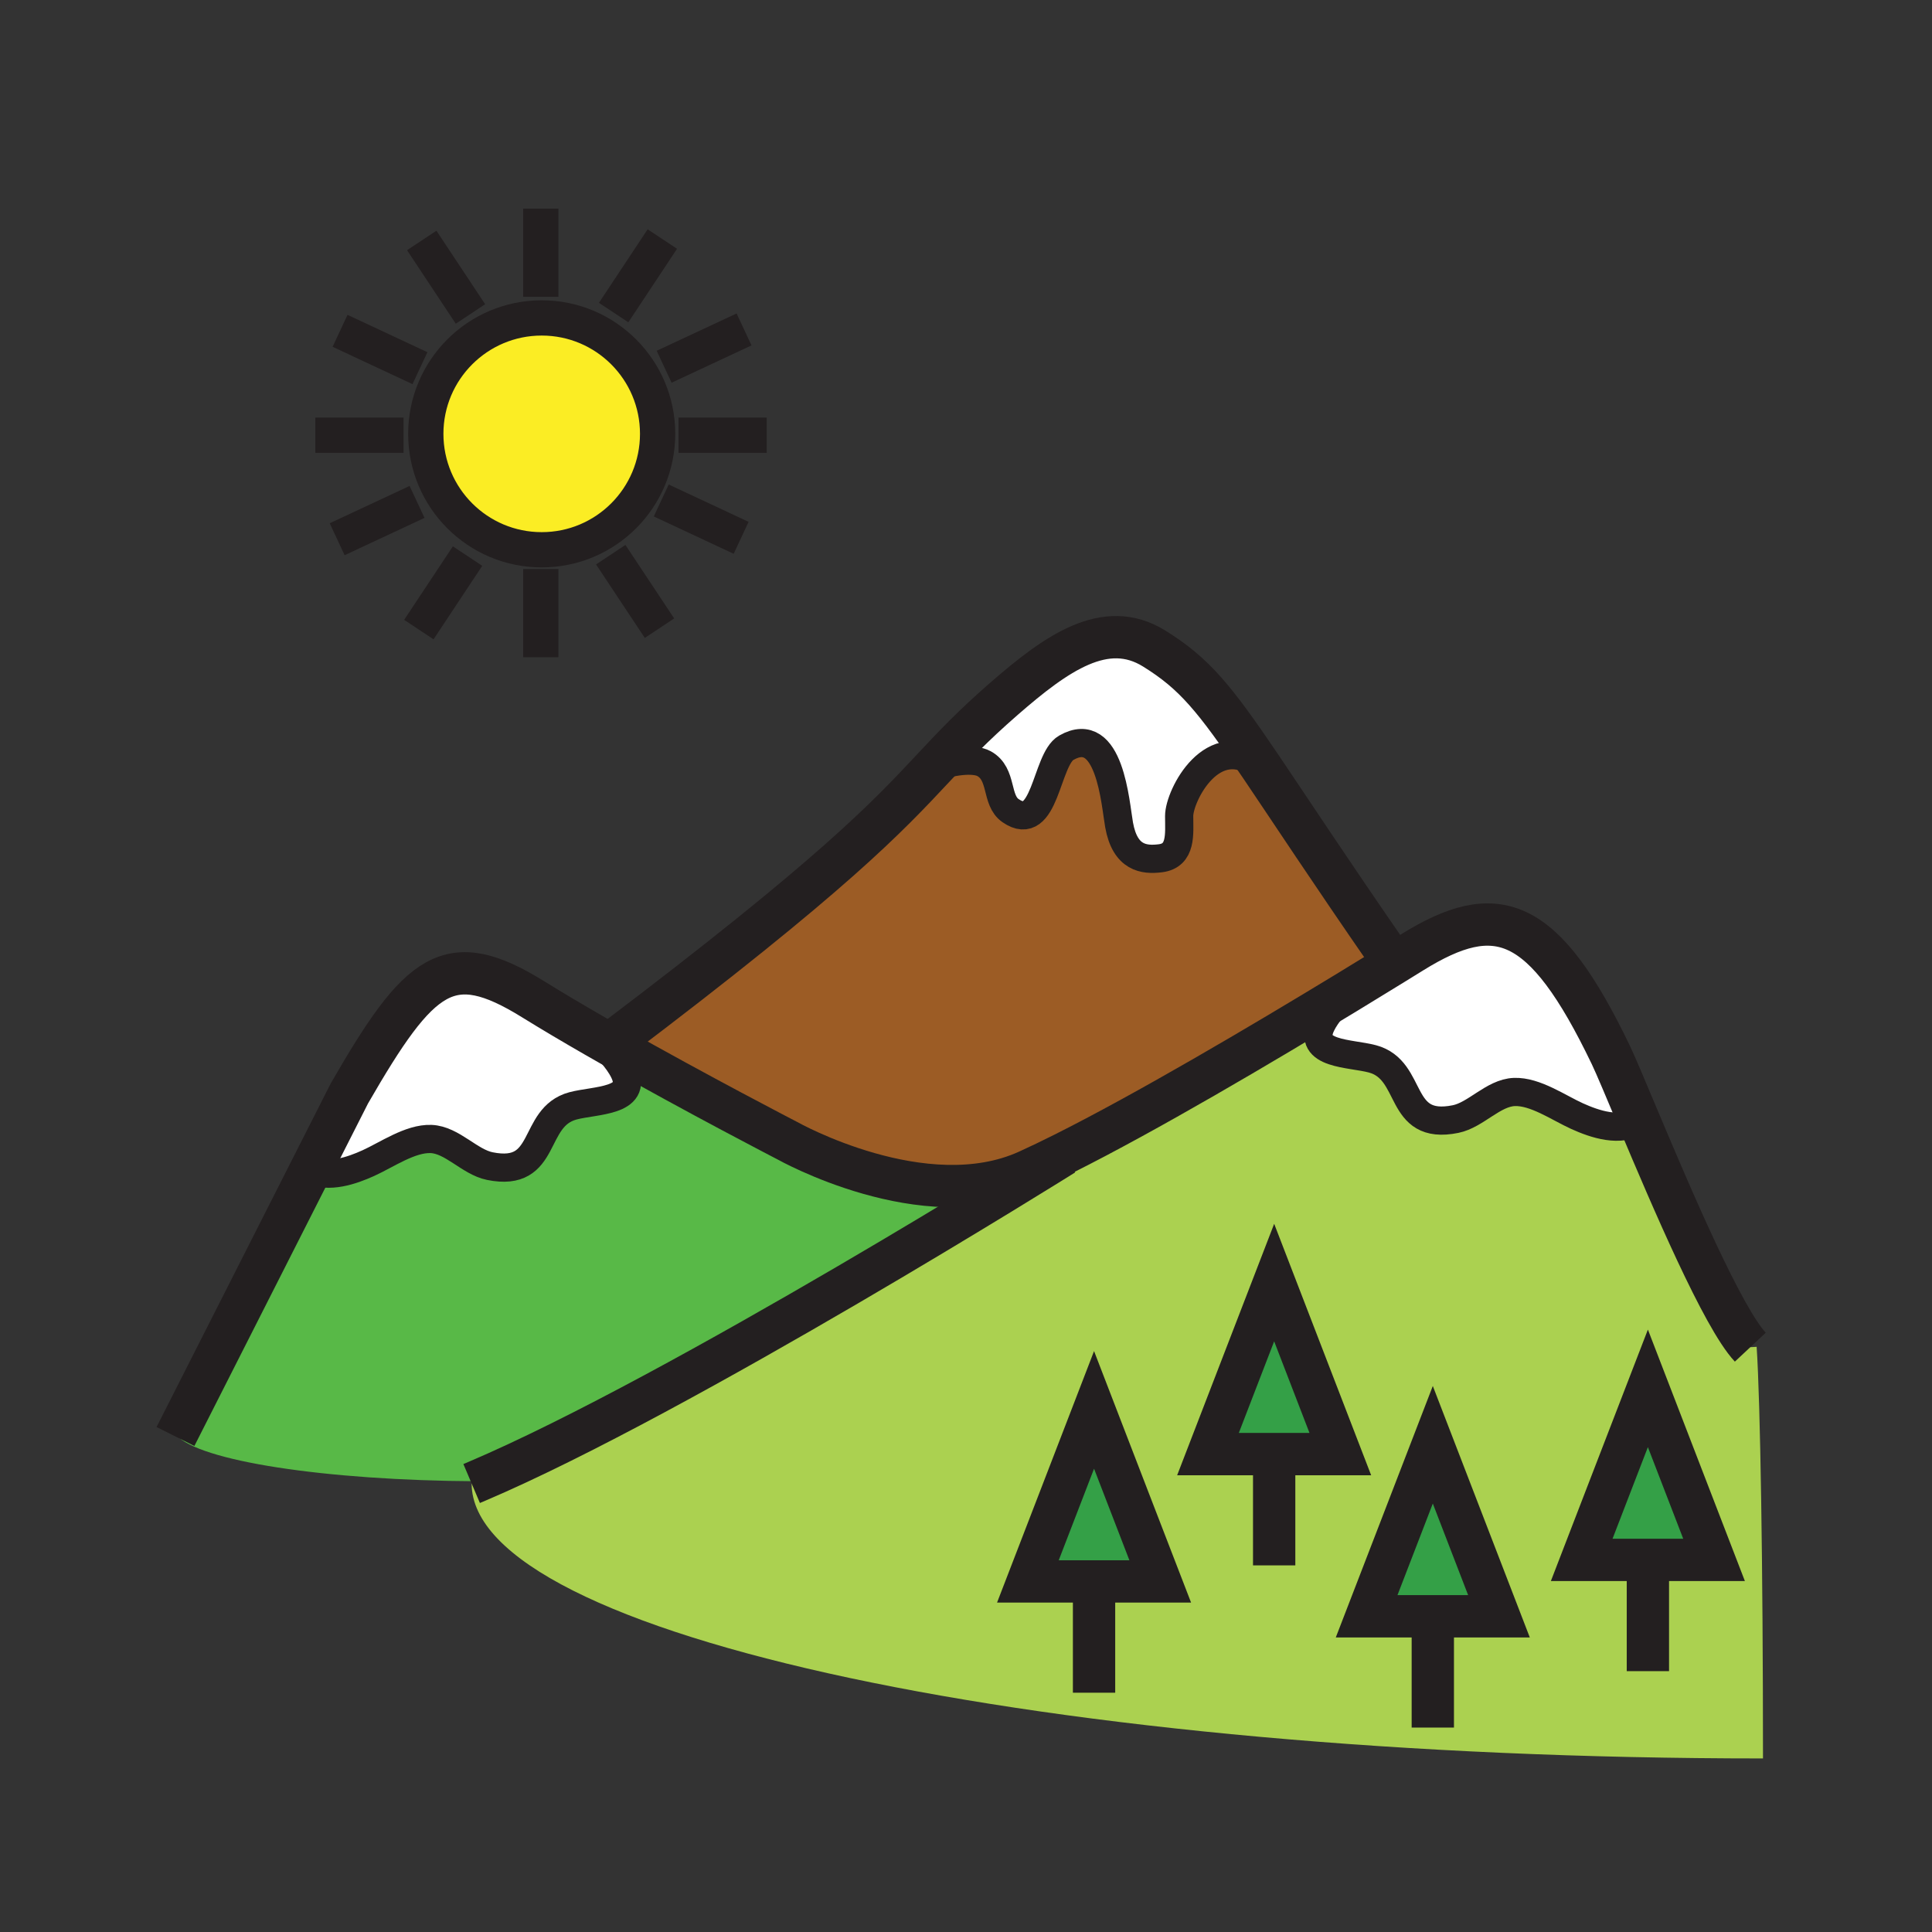 <?xml version="1.0" encoding="iso-8859-1"?>
<!-- Generator: Adobe Illustrator 12.0.1, SVG Export Plug-In . SVG Version: 6.00 Build 51448)  -->
<!DOCTYPE svg PUBLIC "-//W3C//DTD SVG 1.1//EN" "http://www.w3.org/Graphics/SVG/1.1/DTD/svg11.dtd">
<svg  version="1.1" id="Layer_1" xmlns="http://www.w3.org/2000/svg" xmlns:xlink="http://www.w3.org/1999/xlink" width="850.394" height="850.394"
	 viewBox="0 0 850.394 850.394" style="overflow:visible;enable-background:new 0 0 850.394 850.394;" xml:space="preserve">
<rect x="0" y="0" width="850.394" height="850.394" fill="#333333" stroke="none"/>
<g id="XMLID_7_">
	<g>
		<path style="fill:#9C5C25;" d="M592.97,436.75c-38.319,23.3-88.279,52.78-124.81,71.08c-5.601,2.8-10.88,5.34-15.76,7.56
			c-45.521,20.69-105.82-13.29-105.82-13.29s-39.83-20.58-77.75-42.109l0.85-1.5c97.69-73.84,121.04-98.99,141.25-120.58
			c7.42-2.86,17.6-4.32,22.209-1.78c8.351,4.6,4.95,16.03,11.67,20.68c15.341,10.62,15.521-22.53,24.521-27.67
			c19.22-10.98,21.59,24.69,23.25,33.94c2.64,14.71,11,15.59,18.16,14.7c9.479-1.16,8.29-10.74,8.279-18.56
			c-0.029-9.11,14.94-38.4,35.921-21.84c12.729,18.81,29.989,45.17,56.779,83.86l1.42,3.16
			C606.94,428.22,600.16,432.37,592.97,436.75z"/>
		<path style="fill:#ABD150;" d="M209.96,651.99c89.62-38.12,258.36-143.84,258.36-143.84l-0.16-0.32
			c36.53-18.3,86.49-47.78,124.81-71.08c-4.3,4.34-8.97,9.26-11.38,14.28c-6.38,13.239,12.78,12.439,22.49,15.04
			c18.54,4.96,10.68,31.76,36.61,26.5c8.93-1.811,16.579-11.551,25.85-11.92c9.16-0.36,19.51,6.949,27.61,10.619
			c7.88,3.561,19.06,7.37,27.25,1.931c14.51,34.46,36.84,86.75,49.02,99.78l2.79-0.16C774.83,617.14,776,689.01,776,774
			c-314.17,0-568.4-54.12-568.4-121.01C208.38,652.66,209.17,652.33,209.96,651.99z M481.56,696.08h29.131l-14.57-37.74
			l-14.561-37.76L467,658.34l-14.56,37.74H481.56z M560.84,640.04h29.12l-14.56-37.75l-14.561-37.75l-14.57,37.75l-14.56,37.75
			H560.84z M630.67,711.43h29.12l-14.56-37.75l-14.561-37.75l-14.56,37.75l-14.57,37.75H630.67z M725.34,686.6h29.12l-14.56-37.75
			L725.34,611.1l-14.57,37.75l-14.56,37.75H725.34z"/>
		<path style="fill:#58B947;" d="M346.58,502.1c0,0,60.3,33.98,105.82,13.29c4.88-2.22,10.159-4.76,15.76-7.56l0.16,0.32
			c0,0-168.74,105.72-258.36,143.84c-67.35-0.34-122.52-9.04-132.39-20.351l59.16-116.699c7.97,3.829,18.11,0.319,25.4-2.98
			c8.1-3.66,18.46-10.979,27.61-10.62c9.28,0.37,16.93,10.12,25.85,11.93c25.93,5.261,18.07-21.55,36.61-26.51
			c9.72-2.59,28.87-1.8,22.5-15.04c-2.67-5.55-8.11-11-12.75-15.66c2.28,1.311,4.58,2.62,6.88,3.931
			C306.75,481.52,346.58,502.1,346.58,502.1z"/>
		<path style="fill:#FFFFFF;" d="M721.4,493.2c-8.19,5.439-19.37,1.63-27.25-1.931c-8.101-3.67-18.45-10.979-27.61-10.619
			c-9.271,0.369-16.92,10.109-25.85,11.92c-25.931,5.26-18.07-21.54-36.61-26.5c-9.71-2.601-28.87-1.801-22.49-15.04
			c2.41-5.021,7.08-9.94,11.38-14.28c7.19-4.38,13.971-8.53,20.17-12.35c2.96-1.82,5.78-3.57,8.46-5.23
			c37.051-22.97,57.78-16.55,87.431,45.2C711.24,468.97,715.72,479.72,721.4,493.2z"/>
		<path style="fill:#FFFFFF;" d="M274.7,471.72c6.37,13.24-12.78,12.45-22.5,15.04c-18.54,4.96-10.68,31.771-36.61,26.51
			c-8.92-1.81-16.57-11.56-25.85-11.93c-9.15-0.359-19.51,6.96-27.61,10.62c-7.29,3.3-17.43,6.81-25.4,2.98l17.08-33.69
			c31.03-53.8,43.83-64.36,80.88-41.39c8.33,5.159,17.65,10.67,27.26,16.199C266.59,460.72,272.03,466.17,274.7,471.72z"/>
		<path style="fill:#FFFFFF;" d="M508.01,285.45c17.73,11,26.471,21.71,46.931,51.93c-20.98-16.56-35.95,12.73-35.921,21.84
			c0.011,7.82,1.2,17.4-8.279,18.56c-7.16,0.89-15.521,0.01-18.16-14.7c-1.66-9.25-4.03-44.92-23.25-33.94
			c-9,5.14-9.18,38.29-24.521,27.67c-6.72-4.65-3.319-16.08-11.67-20.68c-4.609-2.54-14.79-1.08-22.209,1.78
			c8.9-9.51,17.19-18.32,30.959-30.31C464.86,287.6,486.52,272.11,508.01,285.45z"/>
		<path style="fill:#FBED24;" d="M238.44,139.94c28.18,0,51.02,22.84,51.02,51.02s-22.84,51.03-51.02,51.03
			s-51.02-22.85-51.02-51.03S210.26,139.94,238.44,139.94z"/>
		<polygon style="fill:#34A047;" points="739.9,648.85 754.46,686.6 725.34,686.6 696.21,686.6 710.77,648.85 725.34,611.1 		"/>
		<polygon style="fill:#34A047;" points="645.23,673.68 659.79,711.43 630.67,711.43 601.54,711.43 616.11,673.68 630.67,635.93 		
			"/>
		<polygon style="fill:#34A047;" points="575.4,602.29 589.96,640.04 560.84,640.04 531.71,640.04 546.27,602.29 560.84,564.54 		
			"/>
		<polygon style="fill:#34A047;" points="496.12,658.34 510.69,696.08 481.56,696.08 452.44,696.08 467,658.34 481.56,620.58 		"/>
	</g>
	<g>
		<path style="fill:none;stroke:#231F20;stroke-width:18.623;" d="M269.68,458.49c97.69-73.84,121.04-98.99,141.25-120.58
			c8.9-9.51,17.19-18.32,30.959-30.31c22.971-20,44.63-35.49,66.12-22.15c17.73,11,26.471,21.71,46.931,51.93
			c12.729,18.81,29.989,45.17,56.779,83.86"/>
		<path style="fill:none;stroke:#231F20;stroke-width:15.519;" d="M289.46,190.96c0,28.18-22.84,51.03-51.02,51.03
			s-51.02-22.85-51.02-51.03s22.84-51.02,51.02-51.02S289.46,162.78,289.46,190.96z"/>
		<line style="fill:none;stroke:#231F20;stroke-width:15.519;" x1="238.03" y1="130.65" x2="238.03" y2="91.82"/>
		<line style="fill:none;stroke:#231F20;stroke-width:15.519;" x1="207.08" y1="138.2" x2="185.63" y2="105.84"/>
		<line style="fill:none;stroke:#231F20;stroke-width:15.519;" x1="184.85" y1="162.05" x2="149.68" y2="145.62"/>
		<line style="fill:none;stroke:#231F20;stroke-width:15.519;" x1="270.1" y1="137.58" x2="291.54" y2="105.22"/>
		<line style="fill:none;stroke:#231F20;stroke-width:15.519;" x1="292.33" y1="161.43" x2="327.5" y2="145"/>
		<line style="fill:none;stroke:#231F20;stroke-width:15.519;" x1="268.82" y1="244.15" x2="290.28" y2="276.5"/>
		<line style="fill:none;stroke:#231F20;stroke-width:15.519;" x1="291.06" y1="220.29" x2="326.22" y2="236.73"/>
		<line style="fill:none;stroke:#231F20;stroke-width:15.519;" x1="205.8" y1="244.77" x2="184.36" y2="277.12"/>
		<line style="fill:none;stroke:#231F20;stroke-width:15.519;" x1="183.57" y1="220.92" x2="148.41" y2="237.35"/>
		<line style="fill:none;stroke:#231F20;stroke-width:15.519;" x1="177.63" y1="191.56" x2="138.8" y2="191.56"/>
		<line style="fill:none;stroke:#231F20;stroke-width:15.519;" x1="337.47" y1="191.56" x2="298.65" y2="191.56"/>
		<line style="fill:none;stroke:#231F20;stroke-width:15.519;" x1="238.03" y1="289.3" x2="238.03" y2="250.47"/>
		<path style="fill:none;stroke:#231F20;stroke-width:12.415;" d="M133.9,513.19c0.9,0.699,1.85,1.279,2.83,1.75
			c7.97,3.829,18.11,0.319,25.4-2.98c8.1-3.66,18.46-10.979,27.61-10.62c9.28,0.37,16.93,10.12,25.85,11.93
			c25.93,5.261,18.07-21.55,36.61-26.51c9.72-2.59,28.87-1.8,22.5-15.04c-2.67-5.55-8.11-11-12.75-15.66
			c-1.08-1.079-2.11-2.119-3.06-3.109"/>
		<path style="fill:none;stroke:#231F20;stroke-width:18.623;" d="M77.24,632.3l0.33-0.66l59.16-116.699l17.08-33.69
			c31.03-53.8,43.83-64.36,80.88-41.39c8.33,5.159,17.65,10.67,27.26,16.199c2.28,1.311,4.58,2.62,6.88,3.931
			c37.92,21.529,77.75,42.109,77.75,42.109s60.3,33.98,105.82,13.29c4.88-2.22,10.159-4.76,15.76-7.56
			c36.53-18.3,86.49-47.78,124.81-71.08c7.19-4.38,13.971-8.53,20.17-12.35c2.96-1.82,5.78-3.57,8.46-5.23
			c37.051-22.97,57.78-16.55,87.431,45.2c2.21,4.6,6.689,15.35,12.37,28.83c14.51,34.46,36.84,86.75,49.02,99.78"/>
		<path style="fill:none;stroke:#231F20;stroke-width:12.415;" d="M722.38,492.5c-0.32,0.25-0.649,0.49-0.979,0.7
			c-8.19,5.439-19.37,1.63-27.25-1.931c-8.101-3.67-18.45-10.979-27.61-10.619c-9.271,0.369-16.92,10.109-25.85,11.92
			c-25.931,5.26-18.07-21.54-36.61-26.5c-9.71-2.601-28.87-1.801-22.49-15.04c2.41-5.021,7.08-9.94,11.38-14.28
			c1.561-1.59,3.08-3.09,4.42-4.5"/>
		<path style="fill:none;stroke:#231F20;stroke-width:12.415;" d="M404.17,341.58c1.57-1.33,3.97-2.6,6.76-3.67
			c7.42-2.86,17.6-4.32,22.209-1.78c8.351,4.6,4.95,16.03,11.67,20.68c15.341,10.62,15.521-22.53,24.521-27.67
			c19.22-10.98,21.59,24.69,23.25,33.94c2.64,14.71,11,15.59,18.16,14.7c9.479-1.16,8.29-10.74,8.279-18.56
			c-0.029-9.11,14.94-38.4,35.921-21.84c1.779,1.4,3.6,3.13,5.46,5.23"/>
		<path style="fill:none;stroke:#231F20;stroke-width:18.623;" d="M468.32,508.15c0,0-168.74,105.72-258.36,143.84
			c-0.79,0.34-1.58,0.67-2.36,1"/>
		<polygon style="fill:none;stroke:#231F20;stroke-width:18.623;" points="481.56,696.08 452.44,696.08 467,658.34 481.56,620.58 
			496.12,658.34 510.69,696.08 		"/>
		<line style="fill:none;stroke:#231F20;stroke-width:18.623;" x1="481.56" y1="696.08" x2="481.56" y2="745.07"/>
		<polygon style="fill:none;stroke:#231F20;stroke-width:18.623;" points="560.84,640.04 531.71,640.04 546.27,602.29 
			560.84,564.54 575.4,602.29 589.96,640.04 		"/>
		<line style="fill:none;stroke:#231F20;stroke-width:18.623;" x1="560.84" y1="640.04" x2="560.84" y2="689.02"/>
		<polygon style="fill:none;stroke:#231F20;stroke-width:18.623;" points="630.67,711.43 601.54,711.43 616.11,673.68 
			630.67,635.93 645.23,673.68 659.79,711.43 		"/>
		<line style="fill:none;stroke:#231F20;stroke-width:18.623;" x1="630.67" y1="711.43" x2="630.67" y2="760.41"/>
		<polygon style="fill:none;stroke:#231F20;stroke-width:18.623;" points="725.34,686.6 696.21,686.6 710.77,648.85 725.34,611.1 
			739.9,648.85 754.46,686.6 		"/>
		<line style="fill:none;stroke:#231F20;stroke-width:18.623;" x1="725.34" y1="686.6" x2="725.34" y2="735.58"/>
	</g>
</g>
<rect style="fill:none;" width="850.394" height="850.394"/>
</svg>
